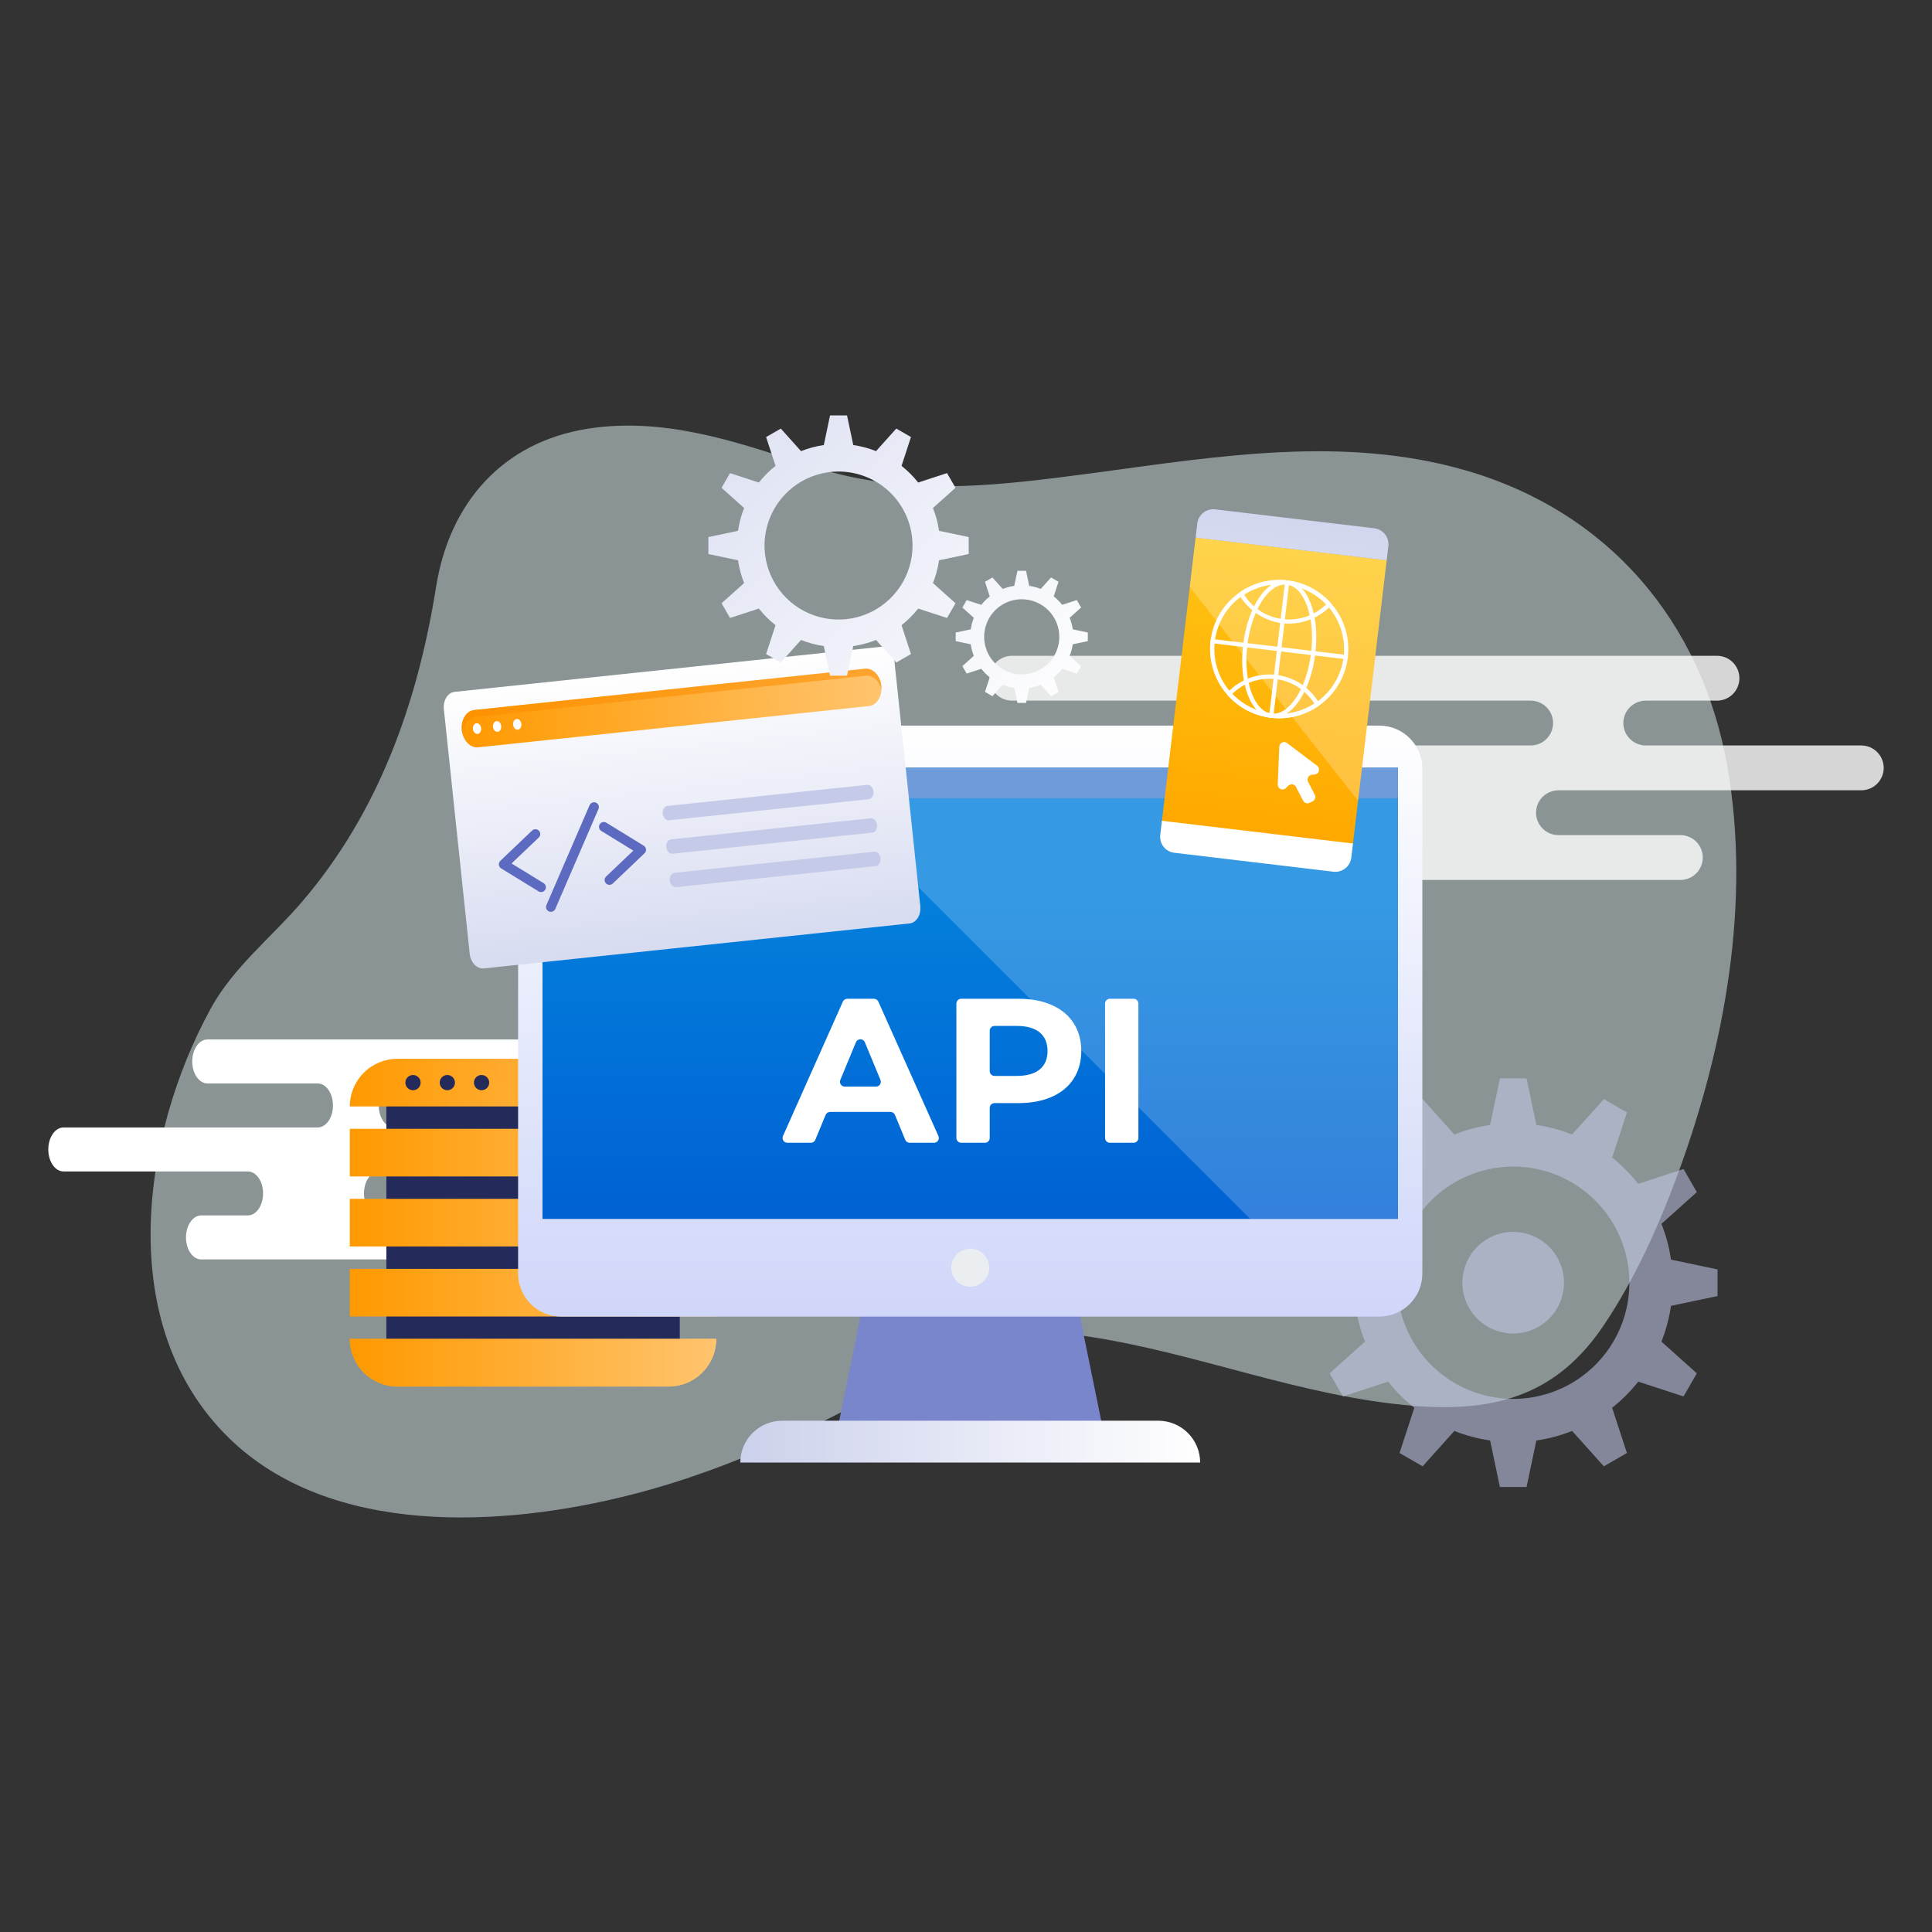 <svg width="400" height="400" viewBox="0 0 400 400" fill="none" xmlns="http://www.w3.org/2000/svg">
<rect x="0" y="0" width="400" height="400" fill="#333333" stroke="none"/>
<path opacity="0.5" d="M357.633 158.71C362.556 186.737 357.124 216.541 347.409 242.985C343.398 253.881 338.541 264.701 332.046 274.372C322.614 288.413 310.265 292.511 292.647 291.058C268.99 289.107 247.804 280.021 224.7 276.617C211.711 274.708 202.778 276.15 191.968 282.515C172.659 293.899 152.352 303.949 130.624 309.479C104.159 316.222 68.337 318.304 47.271 297.596C23.733 274.459 29.133 235.287 43.628 208.811C48.323 200.235 56.194 194.109 62.515 186.726C78.442 168.143 86.476 145.451 90.292 121.479C93.057 104.088 104.094 91.523 121.723 88.758C137.346 86.308 152.232 91.349 166.858 96.195C181.939 101.194 195.568 101.389 211.473 99.752C216.59 99.22 221.729 98.559 226.89 97.865C252.488 94.418 278.389 90.135 303.445 97.388C332.968 105.921 352.353 128.678 357.633 158.71Z" fill="#E4F7F9"/>
<g style="mix-blend-mode:overlay">
<path d="M114.491 219.764C114.491 219.166 114.409 218.574 114.251 218.021C114.092 217.468 113.86 216.966 113.567 216.543C113.274 216.121 112.926 215.785 112.543 215.556C112.16 215.327 111.749 215.209 111.335 215.209H42.956C42.119 215.209 41.316 215.689 40.724 216.543C40.132 217.398 39.8 218.556 39.8 219.764C39.8 220.972 40.133 222.13 40.724 222.984C41.316 223.838 42.119 224.318 42.956 224.318H65.78C66.195 224.318 66.605 224.436 66.988 224.665C67.371 224.893 67.719 225.229 68.012 225.652C68.305 226.075 68.538 226.577 68.696 227.129C68.855 227.682 68.936 228.274 68.936 228.872C68.936 230.08 68.604 231.238 68.012 232.092C67.42 232.946 66.617 233.426 65.78 233.426H13.157C12.319 233.426 11.517 233.906 10.925 234.76C10.333 235.614 10 236.773 10 237.981C10 239.188 10.333 240.347 10.925 241.201C11.517 242.055 12.32 242.535 13.157 242.535H51.312C52.149 242.535 52.952 243.014 53.544 243.868C54.136 244.722 54.469 245.881 54.469 247.088C54.469 248.296 54.136 249.454 53.544 250.308C52.952 251.163 52.149 251.642 51.312 251.642H41.661C40.824 251.642 40.022 252.122 39.43 252.976C38.838 253.83 38.505 254.988 38.505 256.196C38.505 256.794 38.587 257.386 38.745 257.939C38.904 258.492 39.136 258.994 39.429 259.417C39.723 259.84 40.071 260.175 40.454 260.404C40.837 260.633 41.247 260.751 41.661 260.751H95.676C96.514 260.751 97.317 260.271 97.909 259.417C98.501 258.563 98.833 257.404 98.833 256.196C98.833 254.988 98.5 253.83 97.908 252.976C97.316 252.122 96.514 251.642 95.676 251.642H78.511C78.097 251.642 77.686 251.525 77.303 251.296C76.919 251.067 76.571 250.731 76.278 250.308C75.985 249.885 75.752 249.383 75.594 248.83C75.435 248.277 75.353 247.684 75.354 247.086C75.354 245.878 75.686 244.72 76.278 243.866C76.87 243.012 77.673 242.532 78.51 242.532H137.114C137.951 242.531 138.753 242.052 139.344 241.198C139.936 240.345 140.268 239.188 140.269 237.981C140.269 236.773 139.936 235.614 139.344 234.76C138.753 233.906 137.95 233.426 137.113 233.426H81.568C80.731 233.426 79.928 232.946 79.336 232.092C78.744 231.238 78.412 230.08 78.412 228.872C78.412 227.664 78.744 226.506 79.336 225.652C79.928 224.798 80.731 224.318 81.568 224.318H111.335C112.172 224.318 112.975 223.838 113.567 222.984C114.158 222.13 114.491 220.972 114.491 219.764Z" fill="white"/>
</g>
<path opacity="0.8" d="M360.126 140.418C360.126 139.187 359.637 138.007 358.767 137.137C357.897 136.266 356.716 135.777 355.485 135.777H209.516C208.285 135.777 207.105 136.266 206.234 137.137C205.364 138.007 204.875 139.187 204.875 140.418C204.875 141.028 204.995 141.631 205.228 142.194C205.462 142.757 205.803 143.269 206.234 143.7C206.665 144.131 207.177 144.472 207.74 144.706C208.303 144.939 208.907 145.059 209.516 145.059H316.908C317.518 145.059 318.121 145.179 318.684 145.412C319.247 145.645 319.759 145.987 320.19 146.418C320.621 146.849 320.963 147.361 321.196 147.924C321.429 148.487 321.549 149.09 321.549 149.7C321.549 150.309 321.429 150.913 321.196 151.476C320.963 152.039 320.621 152.55 320.19 152.981C319.759 153.412 319.247 153.754 318.684 153.987C318.121 154.22 317.518 154.34 316.908 154.34H246.334C245.724 154.34 245.121 154.46 244.558 154.693C243.995 154.926 243.483 155.268 243.052 155.699C242.621 156.13 242.28 156.642 242.046 157.205C241.813 157.768 241.693 158.371 241.693 158.981C241.693 160.212 242.182 161.392 243.053 162.262C243.923 163.132 245.103 163.621 246.334 163.621H285.144C286.375 163.621 287.555 164.11 288.426 164.98C289.296 165.851 289.785 167.031 289.785 168.262C289.785 169.492 289.296 170.673 288.426 171.543C287.555 172.413 286.375 172.902 285.144 172.902H270.956C269.725 172.902 268.545 173.391 267.675 174.261C266.805 175.131 266.316 176.312 266.316 177.542C266.316 178.773 266.804 179.953 267.675 180.824C268.545 181.694 269.725 182.183 270.956 182.183H347.9C348.509 182.183 349.113 182.063 349.676 181.83C350.239 181.597 350.75 181.255 351.181 180.824C351.612 180.393 351.954 179.881 352.187 179.318C352.42 178.755 352.54 178.152 352.54 177.542C352.54 176.312 352.051 175.131 351.181 174.261C350.311 173.391 349.13 172.902 347.9 172.902H322.664C321.433 172.902 320.253 172.413 319.383 171.543C318.512 170.673 318.023 169.492 318.023 168.262C318.023 167.031 318.512 165.851 319.383 164.98C320.253 164.11 321.433 163.621 322.664 163.621H385.361C386.591 163.621 387.772 163.132 388.642 162.262C389.512 161.392 390.001 160.212 390.001 158.981C390.001 158.371 389.881 157.768 389.648 157.205C389.415 156.642 389.073 156.13 388.642 155.699C388.211 155.268 387.7 154.926 387.137 154.693C386.574 154.46 385.97 154.34 385.361 154.34H340.737C340.128 154.34 339.524 154.22 338.961 153.987C338.398 153.754 337.886 153.412 337.455 152.981C337.024 152.55 336.683 152.039 336.449 151.476C336.216 150.913 336.096 150.309 336.096 149.7C336.096 148.469 336.585 147.288 337.455 146.418C338.326 145.548 339.506 145.059 340.737 145.059H355.485C356.095 145.059 356.698 144.939 357.261 144.706C357.824 144.472 358.336 144.131 358.767 143.7C359.198 143.269 359.54 142.757 359.773 142.194C360.006 141.631 360.126 141.028 360.126 140.418Z" fill="white"/>
<g style="mix-blend-mode:multiply" opacity="0.56">
<path d="M355.596 268.333V262.819L345.958 260.79C345.591 258.253 344.928 255.768 343.982 253.386L351.31 246.814L348.553 242.039L339.19 245.101C337.599 243.093 335.782 241.276 333.774 239.686L336.836 230.323L332.062 227.566L325.49 234.893C323.107 233.947 320.622 233.283 318.086 232.915L316.056 223.277H310.543L308.514 232.915C305.977 233.283 303.492 233.947 301.11 234.893L294.538 227.566L289.763 230.323L292.825 239.686C290.817 241.276 289 243.093 287.409 245.101L278.045 242.039L275.288 246.814L282.614 253.386C281.668 255.768 281.005 258.253 280.638 260.79L271 262.819V268.333L280.638 270.362C281.005 272.898 281.668 275.383 282.614 277.766L275.286 284.338L278.045 289.113L287.409 286.051C288.999 288.059 290.816 289.876 292.824 291.466L289.762 300.829L294.537 303.586L301.109 296.259C303.491 297.205 305.976 297.869 308.513 298.237L310.542 307.875H316.056L318.085 298.237C320.622 297.869 323.107 297.205 325.489 296.259L332.06 303.586L336.835 300.829L333.773 291.466C335.781 289.876 337.598 288.059 339.188 286.051L348.552 289.113L351.309 284.338L343.981 277.766C344.927 275.383 345.59 272.898 345.957 270.362L355.596 268.333ZM337.348 265.576C337.348 270.333 335.938 274.983 333.295 278.938C330.652 282.893 326.896 285.976 322.501 287.796C318.107 289.616 313.271 290.093 308.606 289.165C303.94 288.237 299.655 285.947 296.291 282.583C292.928 279.22 290.637 274.935 289.708 270.269C288.78 265.604 289.256 260.768 291.076 256.374C292.896 251.979 295.978 248.222 299.933 245.579C303.888 242.936 308.537 241.525 313.294 241.525C316.453 241.524 319.581 242.146 322.499 243.354C325.417 244.563 328.069 246.335 330.303 248.568C332.537 250.802 334.308 253.453 335.517 256.371C336.726 259.29 337.348 262.418 337.348 265.576Z" fill="#C5CAE9"/>
<path d="M323.521 267.998C324.862 262.348 321.369 256.681 315.72 255.34C310.07 253.998 304.403 257.491 303.061 263.141C301.72 268.79 305.213 274.457 310.862 275.799C316.512 277.14 322.179 273.647 323.521 267.998Z" fill="#C5CAE9"/>
</g>
<path d="M140.744 224.143H79.992V282.132H140.744V224.143Z" fill="#242B5B"/>
<path d="M148.29 229.074H72.422C72.422 226.459 73.461 223.95 75.31 222.1C77.16 220.251 79.668 219.212 82.284 219.212H138.425C141.041 219.212 143.549 220.251 145.399 222.1C147.248 223.95 148.287 226.459 148.287 229.074H148.29Z" fill="url(#paint0_linear_1108_15386)"/>
<path d="M148.291 233.709H72.426V243.571H148.291V233.709Z" fill="url(#paint1_linear_1108_15386)"/>
<path d="M148.291 248.207H72.426V258.069H148.291V248.207Z" fill="url(#paint2_linear_1108_15386)"/>
<path d="M148.291 262.705H72.426V272.567H148.291V262.705Z" fill="url(#paint3_linear_1108_15386)"/>
<path d="M138.429 287.066H82.288C79.672 287.066 77.164 286.027 75.314 284.178C73.465 282.328 72.426 279.82 72.426 277.204H148.294C148.294 278.499 148.038 279.782 147.543 280.979C147.047 282.175 146.32 283.263 145.404 284.179C144.488 285.094 143.401 285.821 142.204 286.316C141.007 286.812 139.724 287.067 138.429 287.066Z" fill="url(#paint4_linear_1108_15386)"/>
<path d="M138.425 287.067H82.284C79.668 287.067 77.16 286.028 75.31 284.178C73.461 282.329 72.422 279.82 72.422 277.205H148.29C148.29 278.5 148.035 279.783 147.539 280.979C147.043 282.176 146.316 283.263 145.4 284.179C144.484 285.095 143.397 285.821 142.2 286.317C141.003 286.812 139.72 287.067 138.425 287.067Z" fill="url(#paint5_linear_1108_15386)"/>
<path d="M87.085 224.143C87.085 224.455 86.993 224.76 86.82 225.02C86.646 225.279 86.4 225.482 86.112 225.601C85.823 225.72 85.506 225.752 85.2 225.691C84.894 225.63 84.613 225.48 84.392 225.259C84.171 225.039 84.021 224.758 83.96 224.451C83.899 224.145 83.93 223.828 84.05 223.54C84.169 223.252 84.371 223.005 84.63 222.832C84.89 222.658 85.195 222.566 85.507 222.565C85.714 222.565 85.919 222.606 86.111 222.685C86.302 222.765 86.477 222.881 86.623 223.027C86.77 223.174 86.886 223.348 86.965 223.539C87.045 223.731 87.085 223.936 87.085 224.143Z" fill="#242B5B"/>
<path d="M94.191 224.143C94.191 224.455 94.098 224.76 93.925 225.02C93.752 225.279 93.505 225.482 93.217 225.601C92.928 225.72 92.611 225.752 92.305 225.691C91.999 225.63 91.718 225.48 91.497 225.259C91.277 225.038 91.126 224.757 91.066 224.451C91.005 224.145 91.036 223.828 91.155 223.539C91.275 223.251 91.477 223.005 91.736 222.831C91.996 222.658 92.301 222.565 92.613 222.565C92.82 222.565 93.025 222.606 93.217 222.686C93.408 222.765 93.582 222.881 93.729 223.028C93.875 223.174 93.992 223.348 94.071 223.539C94.15 223.731 94.191 223.936 94.191 224.143Z" fill="#242B5B"/>
<path d="M101.281 224.143C101.281 224.455 101.188 224.76 101.015 225.02C100.841 225.279 100.595 225.482 100.307 225.601C100.018 225.72 99.701 225.752 99.395 225.691C99.089 225.63 98.808 225.48 98.587 225.259C98.367 225.038 98.216 224.757 98.155 224.451C98.094 224.145 98.126 223.828 98.245 223.539C98.365 223.251 98.567 223.005 98.826 222.831C99.086 222.658 99.391 222.565 99.703 222.565C100.121 222.565 100.523 222.732 100.819 223.028C101.114 223.323 101.281 223.725 101.281 224.143Z" fill="#242B5B"/>
<g style="mix-blend-mode:screen" opacity="0.35">
<path d="M148.286 229.074C148.286 226.459 147.247 223.95 145.398 222.1C143.548 220.251 141.04 219.212 138.424 219.212H99.051L108.913 229.074H148.286Z" fill="url(#paint6_linear_1108_15386)"/>
<path d="M148.285 233.709H113.547L123.409 243.572H148.287L148.285 233.709Z" fill="url(#paint7_linear_1108_15386)"/>
<path d="M148.292 248.207H128.051L137.914 258.069H148.292L148.292 248.207Z" fill="url(#paint8_linear_1108_15386)"/>
<path d="M148.28 262.705H142.539L148.28 268.446V262.705Z" fill="url(#paint9_linear_1108_15386)"/>
</g>
<path d="M228.637 297.266H173.113L180.917 259.093H220.834L228.637 297.266Z" fill="#7986CB"/>
<g style="mix-blend-mode:multiply" opacity="0.6">
<path d="M224.46 276.521H177.297L180.92 259.093H220.837L224.46 276.521Z" fill="#7986CB"/>
</g>
<path d="M248.48 302.808H153.273C153.273 300.511 154.186 298.308 155.81 296.683C157.435 295.059 159.638 294.146 161.935 294.146H239.819C242.116 294.146 244.319 295.059 245.944 296.683C247.568 298.308 248.48 300.511 248.48 302.808Z" fill="url(#paint10_linear_1108_15386)"/>
<path d="M285.574 150.234H116.179C111.259 150.234 107.27 154.223 107.27 159.144V263.676C107.27 268.596 111.259 272.585 116.179 272.585H285.574C290.494 272.585 294.483 268.596 294.483 263.676V159.144C294.483 154.223 290.494 150.234 285.574 150.234Z" fill="url(#paint11_linear_1108_15386)"/>
<path d="M289.422 158.973H112.328V252.347H289.422V158.973Z" fill="#0078C0"/>
<path d="M289.422 158.973H112.328V252.347H289.422V158.973Z" fill="url(#paint12_linear_1108_15386)"/>
<g style="mix-blend-mode:multiply" opacity="0.6">
<path d="M289.422 158.973H112.328V165.265H289.422V158.973Z" fill="#7986CB"/>
</g>
<path d="M200.877 266.401C203.05 266.401 204.812 264.639 204.812 262.466C204.812 260.292 203.05 258.53 200.877 258.53C198.703 258.53 196.941 260.292 196.941 262.466C196.941 264.639 198.703 266.401 200.877 266.401Z" fill="#EAEEF1"/>
<g style="mix-blend-mode:overlay" opacity="0.2">
<path d="M289.424 158.974H165.43L258.803 252.346H289.422L289.424 158.974Z" fill="white"/>
</g>
<path d="M182.265 133.931L94.122 143.243C92.7 143.393 91.705 145.008 91.899 146.851L97.243 197.438C97.438 199.28 98.748 200.652 100.17 200.501L188.314 191.19C189.736 191.04 190.731 189.425 190.536 187.582L185.192 136.995C184.998 135.153 183.687 133.781 182.265 133.931Z" fill="url(#paint13_linear_1108_15386)"/>
<path d="M179.896 146.183L99.002 154.729C98.211 154.812 97.41 154.484 96.774 153.819C96.138 153.153 95.72 152.204 95.611 151.179C95.504 150.155 95.714 149.139 96.197 148.355C96.68 147.572 97.395 147.084 98.186 147L179.08 138.454C179.871 138.371 180.673 138.698 181.309 139.363C181.946 140.029 182.364 140.978 182.473 142.003C182.581 143.029 182.37 144.045 181.887 144.829C181.404 145.612 180.688 146.1 179.896 146.183Z" fill="url(#paint14_linear_1108_15386)"/>
<g style="mix-blend-mode:multiply" opacity="0.57">
<path d="M98.34 148.46L179.234 139.914C179.927 139.841 180.631 140.084 181.226 140.599C181.82 141.115 182.267 141.872 182.491 142.74C182.518 142.171 182.446 141.596 182.28 141.054C182.114 140.513 181.858 140.019 181.532 139.609C181.205 139.199 180.816 138.882 180.392 138.683C179.968 138.483 179.52 138.405 179.08 138.454L98.186 147C97.746 147.044 97.324 147.213 96.951 147.497C96.578 147.781 96.263 148.172 96.029 148.641C95.796 149.111 95.649 149.647 95.6 150.211C95.551 150.775 95.6 151.353 95.745 151.903C95.783 151.008 96.062 150.174 96.536 149.546C97.009 148.917 97.647 148.533 98.34 148.46Z" fill="#FB8C00"/>
</g>
<path d="M98.881 151.948C99.352 151.899 99.681 151.365 99.616 150.755C99.552 150.146 99.119 149.692 98.648 149.742C98.178 149.792 97.849 150.326 97.913 150.935C97.978 151.544 98.411 151.998 98.881 151.948Z" fill="white"/>
<path d="M103.038 151.509C103.508 151.459 103.837 150.925 103.773 150.316C103.708 149.707 103.275 149.253 102.805 149.303C102.334 149.352 102.005 149.886 102.07 150.496C102.134 151.105 102.567 151.559 103.038 151.509Z" fill="white"/>
<path d="M107.206 151.07C107.676 151.02 108.005 150.486 107.941 149.876C107.876 149.267 107.443 148.813 106.973 148.863C106.502 148.913 106.173 149.447 106.238 150.056C106.302 150.666 106.735 151.119 107.206 151.07Z" fill="white"/>
<path d="M112.017 183.694L104.281 178.944L110.854 172.682" stroke="#5C6BC0" stroke-width="2" stroke-linecap="round" stroke-linejoin="round"/>
<path d="M125.016 171.188L132.752 175.939L126.179 182.199" stroke="#5C6BC0" stroke-width="2" stroke-linecap="round" stroke-linejoin="round"/>
<path d="M122.989 167.099L114.051 187.784" stroke="#5C6BC0" stroke-width="2" stroke-linecap="round" stroke-linejoin="round"/>
<path d="M179.857 165.466L138.508 169.834C138.204 169.866 137.896 169.741 137.651 169.485C137.406 169.229 137.246 168.864 137.204 168.47C137.162 168.075 137.243 167.685 137.429 167.383C137.615 167.082 137.89 166.894 138.194 166.862L179.543 162.494C179.847 162.462 180.156 162.588 180.4 162.844C180.644 163.1 180.805 163.465 180.847 163.859C180.888 164.253 180.807 164.644 180.622 164.945C180.436 165.246 180.161 165.434 179.857 165.466Z" fill="#C5CAE9"/>
<path d="M180.591 172.387L139.242 176.755C138.938 176.787 138.63 176.661 138.385 176.405C138.141 176.149 137.98 175.784 137.938 175.39C137.897 174.996 137.978 174.605 138.163 174.304C138.349 174.003 138.624 173.815 138.928 173.783L180.278 169.415C180.582 169.383 180.89 169.509 181.134 169.765C181.379 170.021 181.539 170.386 181.581 170.78C181.623 171.174 181.542 171.564 181.356 171.866C181.171 172.167 180.896 172.355 180.591 172.387Z" fill="#C5CAE9"/>
<path d="M181.322 179.309L139.973 183.677C139.669 183.709 139.36 183.583 139.116 183.327C138.871 183.072 138.71 182.706 138.669 182.312C138.627 181.918 138.708 181.527 138.894 181.226C139.079 180.925 139.355 180.737 139.659 180.705L181.008 176.337C181.312 176.305 181.62 176.431 181.865 176.687C182.109 176.943 182.27 177.308 182.312 177.702C182.353 178.096 182.272 178.487 182.087 178.788C181.901 179.089 181.626 179.276 181.322 179.309Z" fill="#C5CAE9"/>
<path d="M200.558 114.705V111.192L194.417 109.899C194.183 108.283 193.76 106.7 193.157 105.182L197.826 100.995L196.07 97.953L190.105 99.904C189.092 98.624 187.934 97.467 186.655 96.454L188.605 90.489L185.563 88.732L181.376 93.4C179.858 92.797 178.275 92.374 176.659 92.14L175.366 86H171.854L170.56 92.141C168.944 92.376 167.36 92.799 165.843 93.402L161.656 88.734L158.613 90.49L160.565 96.455C159.285 97.468 158.127 98.626 157.114 99.905L151.149 97.954L149.392 100.996L154.061 105.184C153.458 106.701 153.035 108.284 152.801 109.901L146.66 111.193V114.706L152.801 115.999C153.035 117.615 153.458 119.198 154.061 120.716L149.392 124.903L151.149 127.945L157.114 125.994C158.127 127.273 159.285 128.431 160.565 129.445L158.613 135.41L161.656 137.166L165.843 132.498C167.36 133.101 168.944 133.524 170.56 133.758L171.853 139.898H175.365L176.658 133.758C178.274 133.524 179.857 133.101 181.375 132.498L185.562 137.166L188.604 135.41L186.653 129.445C187.933 128.431 189.09 127.273 190.104 125.994L196.07 127.945L197.827 124.903L193.158 120.716C193.761 119.198 194.185 117.615 194.419 115.999L200.558 114.705ZM188.932 112.948C188.932 115.979 188.033 118.941 186.35 121.461C184.666 123.981 182.273 125.945 179.473 127.105C176.673 128.265 173.592 128.568 170.62 127.977C167.647 127.385 164.917 125.926 162.774 123.783C160.631 121.64 159.172 118.91 158.58 115.938C157.989 112.965 158.293 109.884 159.452 107.084C160.612 104.284 162.576 101.891 165.096 100.208C167.616 98.524 170.578 97.625 173.609 97.625C177.673 97.625 181.57 99.24 184.444 102.113C187.317 104.987 188.932 108.884 188.932 112.948Z" fill="url(#paint15_linear_1108_15386)"/>
<path d="M225.218 132.738V130.956L222.102 130.299C221.983 129.479 221.769 128.676 221.463 127.905L223.832 125.78L222.94 124.237L219.916 125.224C219.4 124.577 218.812 123.991 218.162 123.479L219.149 120.454L217.606 119.562L215.481 121.932C214.711 121.626 213.908 121.411 213.087 121.292L212.431 118.175H210.648L209.992 121.292C209.172 121.411 208.368 121.626 207.598 121.932L205.473 119.562L203.93 120.454L204.917 123.479C204.268 123.993 203.68 124.581 203.166 125.23L200.141 124.242L199.25 125.786L201.62 127.911C201.313 128.681 201.099 129.485 200.979 130.305L197.863 130.961V132.738L200.979 133.395C201.098 134.215 201.313 135.018 201.62 135.788L199.25 137.914L200.141 139.457L203.166 138.469C203.68 139.119 204.268 139.707 204.917 140.221L203.93 143.246L205.473 144.138L207.598 141.768C208.368 142.074 209.172 142.289 209.992 142.408L210.648 145.524H212.431L213.087 142.408C213.908 142.289 214.711 142.074 215.481 141.768L217.606 144.138L219.149 143.246L218.162 140.221C218.811 139.707 219.398 139.119 219.912 138.469L222.937 139.457L223.829 137.914L221.459 135.788C221.766 135.018 221.98 134.215 222.099 133.395L225.218 132.738ZM219.318 131.847C219.318 133.385 218.862 134.889 218.007 136.168C217.152 137.447 215.938 138.444 214.516 139.033C213.095 139.622 211.531 139.776 210.022 139.476C208.514 139.176 207.128 138.435 206.04 137.347C204.952 136.259 204.211 134.873 203.911 133.364C203.611 131.856 203.765 130.292 204.354 128.87C204.942 127.449 205.939 126.234 207.219 125.38C208.498 124.525 210.001 124.069 211.54 124.069C212.562 124.069 213.573 124.27 214.517 124.661C215.461 125.052 216.319 125.625 217.041 126.348C217.763 127.071 218.336 127.928 218.727 128.872C219.118 129.817 219.318 130.828 219.318 131.85V131.847Z" fill="url(#paint16_linear_1108_15386)"/>
<path d="M287.097 116L247.547 111.293L240.526 170.281L280.077 174.989L287.097 116Z" fill="url(#paint17_linear_1108_15386)"/>
<path d="M251.585 105.456L284.537 109.378C284.97 109.43 285.389 109.566 285.769 109.78C286.15 109.993 286.485 110.279 286.755 110.622C287.025 110.965 287.225 111.358 287.343 111.778C287.461 112.198 287.495 112.637 287.444 113.071L287.095 116.001L247.544 111.293L247.892 108.363C247.997 107.488 248.444 106.69 249.137 106.145C249.829 105.6 250.71 105.352 251.585 105.456Z" fill="url(#paint18_linear_1108_15386)"/>
<path d="M240.566 169.935L280.117 174.642L279.768 177.572C279.717 178.005 279.58 178.424 279.367 178.805C279.153 179.185 278.867 179.52 278.524 179.79C277.832 180.335 276.951 180.583 276.076 180.479L243.125 176.557C242.25 176.453 241.452 176.005 240.906 175.313C240.361 174.62 240.114 173.74 240.218 172.865L240.566 169.935Z" fill="url(#paint19_linear_1108_15386)"/>
<g style="mix-blend-mode:overlay" opacity="0.24">
<path d="M287.09 116.002L247.539 111.294L246.321 121.528L281.164 165.786L287.09 116.002Z" fill="white"/>
</g>
<path d="M263.154 148.608C260.342 148.273 257.692 147.112 255.54 145.272C253.388 143.431 251.83 140.994 251.063 138.268C250.296 135.542 250.355 132.65 251.231 129.957C252.108 127.264 253.764 124.892 255.989 123.14C258.214 121.389 260.909 120.336 263.732 120.116C266.555 119.895 269.38 120.517 271.85 121.903C274.32 123.288 276.324 125.375 277.608 127.899C278.892 130.423 279.398 133.271 279.063 136.083C278.61 139.852 276.681 143.287 273.698 145.635C270.716 147.983 266.924 149.052 263.154 148.608ZM266.435 121.045C263.795 120.731 261.122 121.206 258.753 122.411C256.383 123.616 254.425 125.497 253.124 127.815C251.824 130.134 251.24 132.786 251.447 135.436C251.654 138.086 252.642 140.615 254.286 142.703C255.93 144.792 258.157 146.346 260.684 147.169C263.212 147.992 265.926 148.047 268.485 147.328C271.044 146.608 273.332 145.145 275.06 143.125C276.787 141.105 277.877 138.618 278.191 135.979C278.607 132.44 277.604 128.881 275.4 126.082C273.196 123.282 269.972 121.471 266.435 121.045Z" fill="white"/>
<path d="M263.158 148.609C258.968 148.11 256.429 141.474 257.378 133.502C258.327 125.529 262.352 119.675 266.542 120.173C270.732 120.672 273.27 127.308 272.322 135.28C271.373 143.253 267.347 149.107 263.158 148.609ZM266.438 121.046C262.799 120.613 259.126 126.247 258.25 133.606C257.375 140.964 259.623 147.303 263.262 147.736C266.9 148.169 270.573 142.535 271.449 135.177C272.325 127.818 270.077 121.479 266.438 121.046Z" fill="white"/>
<path d="M263.193 148.3C262.952 148.271 262.743 148.361 262.771 148.12L266.052 120.558C266.081 120.317 266.263 120.454 266.504 120.482C266.744 120.511 266.953 120.421 266.924 120.662L263.644 148.224C263.615 148.465 263.433 148.328 263.193 148.3Z" fill="white"/>
<path d="M278.575 136.468L251.012 133.188C250.896 133.174 250.791 133.115 250.719 133.023C250.647 132.931 250.614 132.815 250.628 132.699C250.642 132.583 250.701 132.478 250.792 132.406C250.884 132.334 251 132.301 251.116 132.315L278.679 135.595C278.795 135.609 278.9 135.668 278.972 135.76C279.045 135.851 279.077 135.968 279.064 136.084C279.05 136.199 278.991 136.305 278.899 136.377C278.807 136.449 278.691 136.482 278.575 136.468Z" fill="white"/>
<path d="M263.161 148.608C259.698 148.193 256.506 146.526 254.187 143.921C254.112 143.837 254.072 143.726 254.076 143.613C254.079 143.5 254.127 143.393 254.208 143.314C255.484 141.981 257.053 140.964 258.79 140.341C260.527 139.719 262.385 139.508 264.218 139.726C266.05 139.945 267.807 140.585 269.349 141.598C270.892 142.611 272.178 143.968 273.106 145.563C273.166 145.659 273.187 145.774 273.164 145.885C273.141 145.996 273.077 146.094 272.984 146.158C270.118 148.146 266.624 149.017 263.161 148.608ZM255.132 143.65C257.282 145.92 260.16 147.366 263.264 147.735C266.369 148.105 269.506 147.375 272.129 145.673C271.256 144.283 270.083 143.106 268.696 142.228C267.309 141.35 265.744 140.793 264.114 140.599C262.484 140.405 260.831 140.579 259.277 141.107C257.723 141.634 256.306 142.503 255.132 143.65Z" fill="white"/>
<path d="M265.485 129.054C263.661 128.809 261.915 128.157 260.376 127.147C258.838 126.137 257.546 124.794 256.596 123.217C256.536 123.121 256.516 123.006 256.538 122.895C256.561 122.784 256.626 122.687 256.719 122.622C259.583 120.632 263.078 119.76 266.542 120.172C270.006 120.585 273.198 122.252 275.515 124.859C275.591 124.944 275.631 125.054 275.627 125.167C275.623 125.28 275.576 125.387 275.495 125.466C274.202 126.776 272.631 127.778 270.898 128.399C269.165 129.02 267.315 129.244 265.485 129.054ZM257.574 123.108C258.446 124.498 259.619 125.675 261.006 126.553C262.393 127.431 263.959 127.987 265.589 128.181C267.218 128.375 268.871 128.202 270.425 127.674C271.98 127.146 273.396 126.277 274.57 125.131C272.42 122.86 269.543 121.415 266.438 121.045C263.333 120.675 260.197 121.405 257.574 123.108Z" fill="white"/>
<path d="M272.213 160.34C273.108 160.235 273.418 159.093 272.699 158.55L266.468 153.837C265.824 153.35 264.899 153.787 264.865 154.592L264.538 162.398C264.5 163.298 265.578 163.785 266.229 163.162L266.748 162.665C267.231 162.202 268.022 162.334 268.329 162.928L269.793 165.768C270.04 166.247 270.622 166.444 271.109 166.214L271.752 165.911C272.264 165.669 272.473 165.051 272.214 164.548L270.829 161.864C270.509 161.243 270.907 160.494 271.601 160.412L272.213 160.34Z" fill="white"/>
<path d="M187.421 235.983C187.575 236.357 187.94 236.601 188.345 236.601H193.375C194.099 236.601 194.583 235.855 194.288 235.193L181.85 207.377C181.689 207.017 181.331 206.785 180.937 206.785H175.419C175.024 206.785 174.666 207.017 174.506 207.378L162.108 235.194C161.813 235.856 162.297 236.601 163.021 236.601H167.882C168.287 236.601 168.652 236.357 168.807 235.983L170.937 230.83C171.091 230.456 171.456 230.212 171.861 230.212H184.367C184.771 230.212 185.136 230.456 185.291 230.83L187.421 235.983ZM174.904 224.973C174.191 224.973 173.707 224.249 173.98 223.59L177.211 215.788C177.552 214.965 178.718 214.965 179.059 215.788L182.29 223.59C182.563 224.249 182.079 224.973 181.366 224.973H174.904Z" fill="white"/>
<path d="M210.917 206.785H199.011C198.458 206.785 198.011 207.233 198.011 207.785V235.601C198.011 236.154 198.458 236.601 199.011 236.601H203.911C204.463 236.601 204.911 236.154 204.911 235.601V229.381C204.911 228.828 205.359 228.381 205.911 228.381H210.917C218.882 228.381 223.866 224.249 223.866 217.604C223.866 210.917 218.882 206.785 210.917 206.785ZM210.534 222.758H205.911C205.359 222.758 204.911 222.31 204.911 221.758V213.408C204.911 212.855 205.359 212.408 205.911 212.408H210.534C214.75 212.408 216.88 214.324 216.88 217.604C216.88 220.841 214.75 222.758 210.534 222.758Z" fill="white"/>
<path d="M228.792 235.601C228.792 236.154 229.24 236.601 229.792 236.601H234.692C235.245 236.601 235.692 236.154 235.692 235.601V207.785C235.692 207.233 235.245 206.785 234.692 206.785H229.792C229.24 206.785 228.792 207.233 228.792 207.785V235.601Z" fill="white"/>
<defs>
<linearGradient id="paint0_linear_1108_15386" x1="72.422" y1="224.143" x2="148.29" y2="224.143" gradientUnits="userSpaceOnUse">
<stop stop-color="#FF9900"/>
<stop offset="1" stop-color="#FFC46E"/>
</linearGradient>
<linearGradient id="paint1_linear_1108_15386" x1="72.426" y1="238.64" x2="148.291" y2="238.64" gradientUnits="userSpaceOnUse">
<stop stop-color="#FF9900"/>
<stop offset="1" stop-color="#FFC46E"/>
</linearGradient>
<linearGradient id="paint2_linear_1108_15386" x1="72.426" y1="253.138" x2="148.291" y2="253.138" gradientUnits="userSpaceOnUse">
<stop stop-color="#FF9900"/>
<stop offset="1" stop-color="#FFC46E"/>
</linearGradient>
<linearGradient id="paint3_linear_1108_15386" x1="72.426" y1="267.636" x2="148.291" y2="267.636" gradientUnits="userSpaceOnUse">
<stop stop-color="#FF9900"/>
<stop offset="1" stop-color="#FFC46E"/>
</linearGradient>
<linearGradient id="paint4_linear_1108_15386" x1="72.426" y1="282.135" x2="148.294" y2="282.135" gradientUnits="userSpaceOnUse">
<stop stop-color="#FF9900"/>
<stop offset="1" stop-color="#FFC46E"/>
</linearGradient>
<linearGradient id="paint5_linear_1108_15386" x1="72.422" y1="282.136" x2="148.29" y2="282.136" gradientUnits="userSpaceOnUse">
<stop stop-color="#FF9900"/>
<stop offset="1" stop-color="#FFC46E"/>
</linearGradient>
<linearGradient id="paint6_linear_1108_15386" x1="72.414" y1="224.143" x2="148.286" y2="224.143" gradientUnits="userSpaceOnUse">
<stop stop-color="#FF9100"/>
<stop offset="1" stop-color="#FFC46E"/>
</linearGradient>
<linearGradient id="paint7_linear_1108_15386" x1="72.415" y1="238.641" x2="148.287" y2="238.641" gradientUnits="userSpaceOnUse">
<stop stop-color="#FF9100"/>
<stop offset="1" stop-color="#FFC46E"/>
</linearGradient>
<linearGradient id="paint8_linear_1108_15386" x1="72.427" y1="253.138" x2="148.292" y2="253.138" gradientUnits="userSpaceOnUse">
<stop stop-color="#FF9100"/>
<stop offset="1" stop-color="#FFC46E"/>
</linearGradient>
<linearGradient id="paint9_linear_1108_15386" x1="72.447" y1="265.575" x2="148.28" y2="265.575" gradientUnits="userSpaceOnUse">
<stop stop-color="#FF9100"/>
<stop offset="1" stop-color="#FFC46E"/>
</linearGradient>
<linearGradient id="paint10_linear_1108_15386" x1="153.273" y1="298.477" x2="248.48" y2="298.477" gradientUnits="userSpaceOnUse">
<stop stop-color="#CCD1EC"/>
<stop offset="1" stop-color="white"/>
</linearGradient>
<linearGradient id="paint11_linear_1108_15386" x1="200.876" y1="272.585" x2="200.876" y2="150.234" gradientUnits="userSpaceOnUse">
<stop stop-color="#CFD6F9"/>
<stop offset="1" stop-color="white"/>
</linearGradient>
<linearGradient id="paint12_linear_1108_15386" x1="200.875" y1="158.973" x2="200.875" y2="252.347" gradientUnits="userSpaceOnUse">
<stop offset="0.276" stop-color="#0380DC"/>
<stop offset="1" stop-color="#0061D3"/>
</linearGradient>
<linearGradient id="paint13_linear_1108_15386" x1="146.039" y1="212.852" x2="138.127" y2="137.957" gradientUnits="userSpaceOnUse">
<stop stop-color="#CCD1EC"/>
<stop offset="1" stop-color="white"/>
</linearGradient>
<linearGradient id="paint14_linear_1108_15386" x1="95.611" y1="151.179" x2="182.473" y2="142.003" gradientUnits="userSpaceOnUse">
<stop stop-color="#FF9900"/>
<stop offset="1" stop-color="#FFC46E"/>
</linearGradient>
<linearGradient id="paint15_linear_1108_15386" x1="221.201" y1="160.541" x2="149.678" y2="89.019" gradientUnits="userSpaceOnUse">
<stop stop-color="white"/>
<stop offset="1" stop-color="#DFE2F3"/>
</linearGradient>
<linearGradient id="paint16_linear_1108_15386" x1="226.695" y1="147.001" x2="155.206" y2="75.495" gradientUnits="userSpaceOnUse">
<stop stop-color="white"/>
<stop offset="1" stop-color="#DFE2F3"/>
</linearGradient>
<linearGradient id="paint17_linear_1108_15386" x1="267.322" y1="113.647" x2="260.301" y2="172.635" gradientUnits="userSpaceOnUse">
<stop stop-color="#FFC514"/>
<stop offset="1" stop-color="#FFA800"/>
</linearGradient>
<linearGradient id="paint18_linear_1108_15386" x1="297.128" y1="102.139" x2="286.233" y2="182.646" gradientUnits="userSpaceOnUse">
<stop stop-color="#CCD1EC"/>
<stop offset="1" stop-color="white"/>
</linearGradient>
<linearGradient id="paint19_linear_1108_15386" x1="87.601" y1="-127.453" x2="76.706" y2="-46.945" gradientUnits="userSpaceOnUse">
<stop stop-color="#CCD1EC"/>
<stop offset="1" stop-color="white"/>
</linearGradient>
</defs>
</svg>
